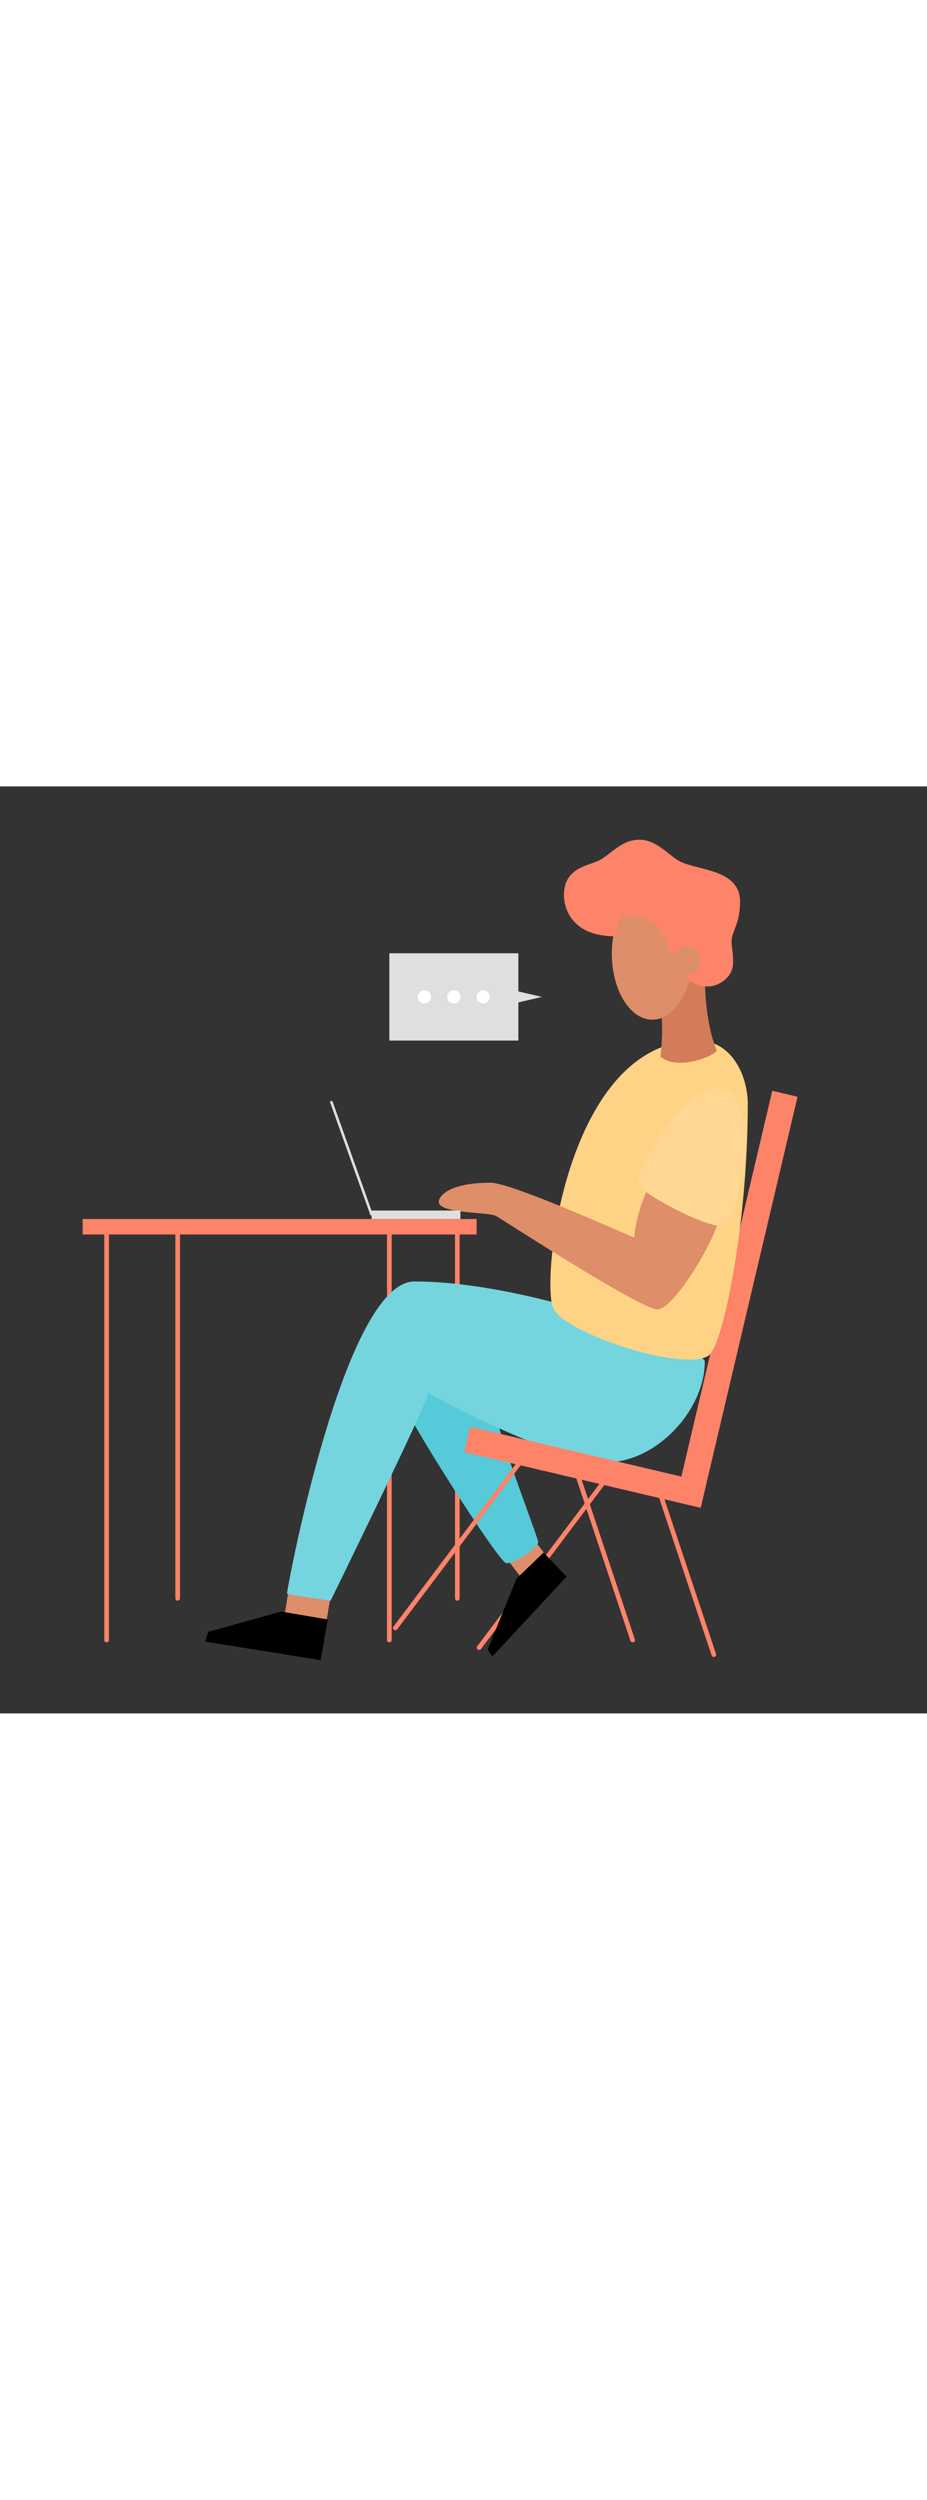 <svg _ngcontent-serverapp-c36="" xmlns="http://www.w3.org/2000/svg" viewBox="0 0 1200 1200" width="445" role="img" aria-labelledby="shipping-package-svg-title shipping-package-svg-desc" title="Sviluppatori di app mobile" class="support-man-svg"><rect x="0" y="0" width="1200" height="1200" fill="#333333" stroke="none"/><title _ngcontent-serverapp-c36="" id="shipping-package-svg-title">Sviluppo app mobile</title><desc _ngcontent-serverapp-c36="" id="shipping-package-svg-desc">Siamo un'azienda informatica esperta in sviluppo di app mobile </desc><defs _ngcontent-serverapp-c36=""><style _ngcontent-serverapp-c36=""> .cls2-1 { fill: #de8e68; } .cls2-2 { fill: none; stroke: #fd8369; stroke-linecap: round; stroke-miterlimit: 10; stroke-width: 6px; } .cls2-3 { fill: #56cad8; } .cls2-4 { fill: #74d5de; } .cls2-5 { fill: #fd8369; } .cls2-6 { fill: #dfdfdf; } .cls2-7 { fill: #fff; } .cls2-8 { fill: #fed385; } .cls2-9 { fill: #d37c59; } .cls2-10 { fill: #fed892; } </style></defs><rect _ngcontent-serverapp-c36="" x="370.42" y="1048.53" width="54.86" height="28.53" transform="translate(177.29 -50.39) rotate(9.32)" class="cls2-1"></rect><rect _ngcontent-serverapp-c36="" x="663.33" y="987.78" width="43.01" height="28.53" transform="translate(-470.06 628.81) rotate(-37.74)" class="cls2-1"></rect><line _ngcontent-serverapp-c36="" x1="592" y1="1051" x2="592" y2="573" class="cls2-2"></line><path _ngcontent-serverapp-c36="" d="M525.56,804.47c-1.4,7.26,120.26,201.2,130,201.2,12.49,0,41.17-21.28,41.17-27.29s-54.79-145.7-54.79-169.29S537.58,742,525.56,804.47Z" class="cls2-3"></path><line _ngcontent-serverapp-c36="" x1="504" y1="1105" x2="504" y2="573" class="cls2-2"></line><path _ngcontent-serverapp-c36="" d="M912.34,744.47c0-15-220.58-103.63-375.87-103.63-90.75,0-165,397.4-165,404.25,7.28,2.14,56.52,9,56.52,9S551.34,802.29,554.77,785.16c12.42,8.56,168.89,89.92,229.3,89.92C850.28,875.08,912.34,807,912.34,744.47Z" class="cls2-4"></path><rect _ngcontent-serverapp-c36="" x="936.54" y="390.6" width="33.6" height="546.61" transform="translate(177.73 -201) rotate(13.26)" class="cls2-5"></rect><rect _ngcontent-serverapp-c36="" x="741.03" y="724.14" width="33.6" height="314.42" transform="translate(1789.52 345.92) rotate(103.26)" class="cls2-5"></rect><rect _ngcontent-serverapp-c36="" x="504" y="216" width="167" height="113" class="cls2-6"></rect><polygon _ngcontent-serverapp-c36="" points="701.5 272.5 626.5 255 626.5 290 701.5 272.5" class="cls2-6"></polygon><circle _ngcontent-serverapp-c36="" cx="549.5" cy="272.5" r="8.5" class="cls2-7"></circle><circle _ngcontent-serverapp-c36="" cx="587.5" cy="272.5" r="8.5" class="cls2-7"></circle><circle _ngcontent-serverapp-c36="" cx="625.5" cy="272.5" r="8.5" class="cls2-7"></circle><path _ngcontent-serverapp-c36="" d="M903,329c46,0,65,48,65,82,0,157-32.32,314.12-51,326-33,21-187.12-29-201-62C700,637,734,329,903,329Z" class="cls2-8"></path><path _ngcontent-serverapp-c36="" d="M913,253c-1,6,1,57,15,89-5,8-51,26-73,8,2-16,3-42,1-57s34-46,34-46Z" class="cls2-9"></path><ellipse _ngcontent-serverapp-c36="" cx="844.5" cy="216.5" rx="52.5" ry="85.5" class="cls2-1"></ellipse><path _ngcontent-serverapp-c36="" d="M828,69c22,0,38.5,21,52,28,23,12,78,10,78,52,0,30-11,38-11,52,0,8,2,11,2,27,0,21-21,31-32,31-39,0-48.81-44.64-53-55-17-42-49-37-59-37-5,9-9,27-9,27-58,0-66-39-66-53,0-37,33-38,47-46C792.94,85.89,805,69,828,69Z" class="cls2-5"></path><circle _ngcontent-serverapp-c36="" cx="888.5" cy="225.5" r="18.5" class="cls2-1"></circle><path _ngcontent-serverapp-c36="" d="M841,515c-3,6-18,39-20,69-15-6-159-71-186-71-53,0-67,17-67,25,0,15,65,13,74,18S829,677,851,677s77-94,79-117" class="cls2-1"></path><path _ngcontent-serverapp-c36="" d="M940,394c47.59,22.8,16,174-6,175s-102-41-108-54S892,371,940,394Z" class="cls2-10"></path><rect _ngcontent-serverapp-c36="" x="107" y="560" width="510" height="20" class="cls2-5"></rect><line _ngcontent-serverapp-c36="" x1="138" y1="1105" x2="138" y2="573" class="cls2-2"></line><line _ngcontent-serverapp-c36="" x1="230" y1="1051" x2="230" y2="573" class="cls2-2"></line><rect _ngcontent-serverapp-c36="" x="481" y="549" width="115" height="11" class="cls2-6"></rect><rect _ngcontent-serverapp-c36="" x="376.57" y="479.54" width="156.62" height="3.31" transform="translate(154.71 1071.42) rotate(-109.65)" class="cls2-6"></rect><line _ngcontent-serverapp-c36="" x1="854.27" y1="914.6" x2="924.05" y2="1123.93" class="cls2-2"></line><line _ngcontent-serverapp-c36="" x1="780.63" y1="901.62" x2="620.15" y2="1114.88" class="cls2-2"></line><line _ngcontent-serverapp-c36="" x1="672.24" y1="876.08" x2="511.76" y2="1089.34" class="cls2-2"></line><line _ngcontent-serverapp-c36="" x1="749.18" y1="895.67" x2="818.96" y2="1105" class="cls2-2"></line><polygon _ngcontent-serverapp-c36="" points="424.25 1078.41 364.1 1068.11 269.56 1094.37 265.57 1106.99 415.12 1131.09 424.25 1078.41"></polygon><polygon _ngcontent-serverapp-c36="" points="703.64 991.72 668.68 1025.49 631.27 1117.36 637.45 1126.23 733.42 1023 703.64 991.72"></polygon></svg>